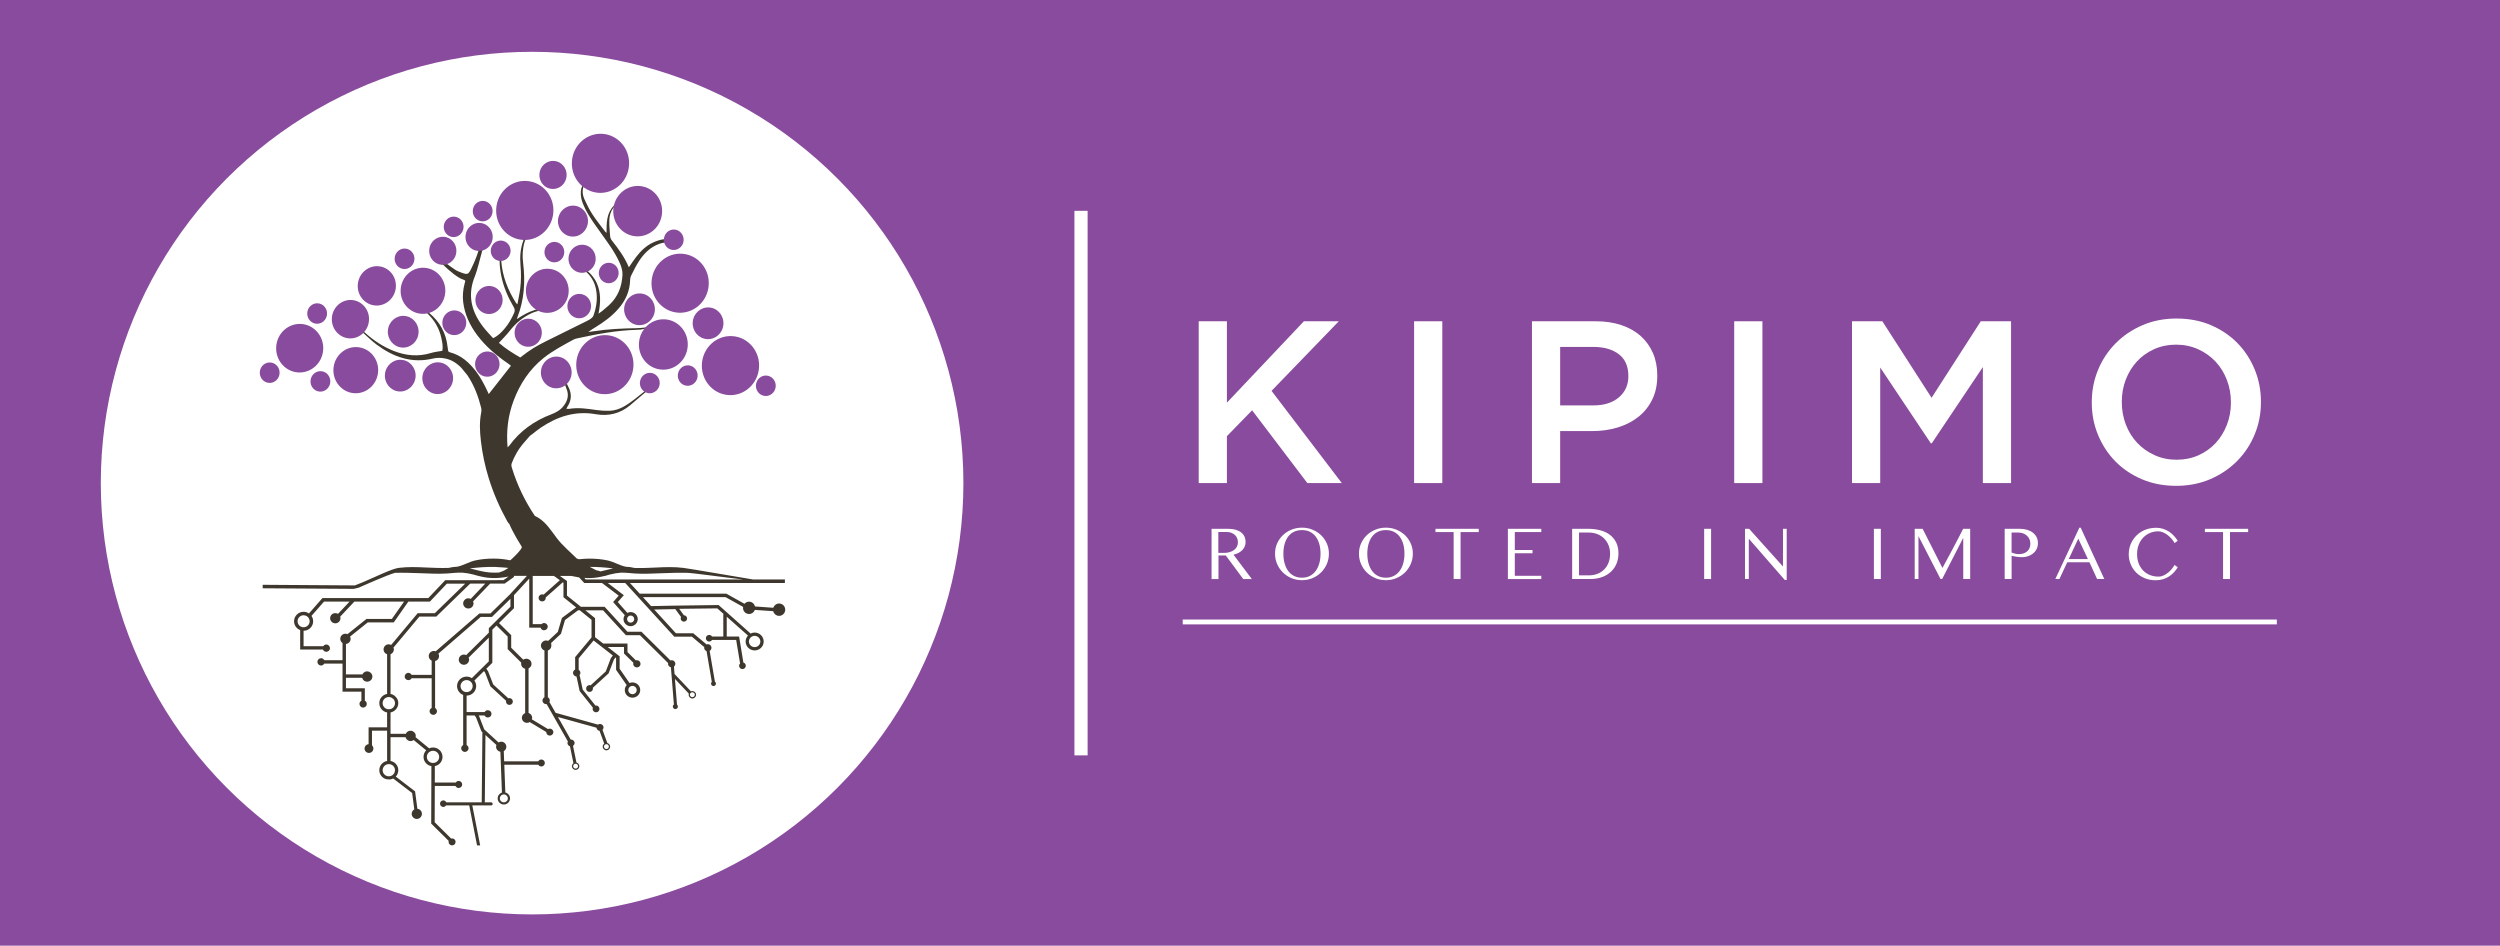 <?xml version="1.0" encoding="utf-8"?>
<!-- Generator: Adobe Illustrator 23.0.1, SVG Export Plug-In . SVG Version: 6.00 Build 0)  -->
<svg version="1.1" id="Layer_1" xmlns="http://www.w3.org/2000/svg" xmlns:xlink="http://www.w3.org/1999/xlink" x="0px" y="0px"
	 viewBox="0 0 772.08 292.06" style="enable-background:new 0 0 772.08 292.06;" xml:space="preserve">
<style type="text/css">
	.st0{fill:#894B9D;}
	.st1{fill:#3E372D;}
	.st2{fill:#FFFFFF;}
</style>
<g>
	<rect class="st0" width="772.08" height="292.06"/>
	<g>
		<g>
			<path class="st2" d="M370.2,99.22h8.71v25.13l23.77-25.13h10.78l-20.77,21.49l21.7,28.48h-10.64l-17.06-22.48l-7.78,7.99v14.49
				h-8.71V99.22z"/>
			<path class="st2" d="M436.72,99.22h8.71v49.97h-8.71V99.22z"/>
			<path class="st2" d="M473.13,99.22h19.7c2.9,0,5.53,0.39,7.89,1.18s4.35,1.92,6,3.39c1.64,1.48,2.9,3.24,3.78,5.28
				c0.88,2.05,1.32,4.33,1.32,6.85v0.14c0,2.81-0.53,5.27-1.58,7.39c-1.05,2.12-2.48,3.89-4.29,5.32c-1.81,1.43-3.93,2.51-6.37,3.25
				c-2.43,0.74-5.03,1.11-7.8,1.11h-9.95v16.06h-8.71V99.22z M492.07,125.2c3.34,0,5.98-0.83,7.92-2.51c1.93-1.67,2.9-3.82,2.9-6.45
				v-0.14c0-2.96-0.98-5.2-2.94-6.7c-1.96-1.5-4.58-2.26-7.88-2.26h-10.24v18.06H492.07z"/>
			<path class="st2" d="M535.58,99.22h8.71v49.97h-8.71V99.22z"/>
			<path class="st2" d="M571.98,99.22h9.35l15.2,23.63l15.2-23.63h9.35v49.97h-8.71v-35.83l-15.78,23.55h-0.29l-15.63-23.41v35.69
				h-8.71V99.22z"/>
			<path class="st2" d="M672.06,150.04c-3.85,0-7.38-0.68-10.56-2.03s-5.92-3.2-8.21-5.53c-2.28-2.33-4.07-5.06-5.35-8.17
				c-1.29-3.12-1.93-6.43-1.93-9.96v-0.14c0-3.52,0.64-6.84,1.93-9.96c1.29-3.12,3.09-5.85,5.42-8.21c2.33-2.36,5.09-4.22,8.28-5.6
				c3.19-1.38,6.71-2.07,10.56-2.07s7.38,0.68,10.56,2.03c3.19,1.36,5.92,3.2,8.21,5.53c2.28,2.33,4.07,5.06,5.35,8.17
				c1.28,3.12,1.93,6.44,1.93,9.96v0.14c0,3.52-0.64,6.84-1.93,9.96c-1.29,3.12-3.09,5.85-5.42,8.21c-2.33,2.36-5.09,4.22-8.28,5.6
				C679.43,149.35,675.91,150.04,672.06,150.04z M672.2,141.98c2.46,0,4.73-0.46,6.79-1.39c2.06-0.93,3.83-2.19,5.29-3.78
				c1.47-1.59,2.62-3.46,3.45-5.6c0.83-2.14,1.25-4.43,1.25-6.85v-0.14c0-2.43-0.42-4.72-1.25-6.89c-0.83-2.16-1.99-4.04-3.48-5.64
				c-1.49-1.59-3.28-2.87-5.37-3.82s-4.36-1.43-6.82-1.43c-2.46,0-4.73,0.46-6.79,1.39c-2.06,0.93-3.83,2.19-5.3,3.78
				c-1.47,1.59-2.62,3.46-3.45,5.6c-0.83,2.14-1.24,4.42-1.24,6.85v0.14c0,2.43,0.41,4.72,1.24,6.89c0.83,2.17,1.99,4.04,3.48,5.64
				c1.49,1.6,3.28,2.87,5.37,3.82C667.46,141.5,669.73,141.98,672.2,141.98z"/>
		</g>
	</g>
	<g>
		<g>
			<path class="st2" d="M374.15,163.31h5.15c0.89,0,1.67,0.1,2.35,0.3c0.67,0.2,1.24,0.48,1.68,0.84c0.45,0.36,0.79,0.79,1.01,1.28
				c0.23,0.5,0.34,1.04,0.34,1.62c0,0.49-0.09,0.95-0.26,1.38c-0.17,0.43-0.43,0.81-0.75,1.15c-0.33,0.34-0.72,0.63-1.18,0.87
				c-0.46,0.24-0.98,0.43-1.54,0.56l5.65,7.52h-2.65l-5.39-7.29h-2.25v7.29h-2.14V163.31z M376.29,170.75h1.74
				c0.62,0,1.19-0.08,1.71-0.23c0.53-0.16,0.98-0.38,1.36-0.66c0.38-0.28,0.68-0.63,0.89-1.03c0.21-0.41,0.32-0.86,0.32-1.37
				c0-0.47-0.09-0.9-0.26-1.29c-0.17-0.39-0.41-0.72-0.73-1c-0.31-0.28-0.68-0.49-1.11-0.65c-0.43-0.16-0.9-0.23-1.42-0.23h-2.53
				V170.75z"/>
			<path class="st2" d="M402.09,179.18c-1.17,0-2.26-0.21-3.27-0.64c-1.01-0.43-1.89-1.02-2.64-1.76c-0.75-0.74-1.34-1.61-1.77-2.61
				c-0.43-0.99-0.64-2.06-0.64-3.19c0-1.11,0.21-2.16,0.64-3.13c0.43-0.97,1.02-1.82,1.77-2.55c0.75-0.73,1.63-1.3,2.64-1.71
				c1.01-0.42,2.1-0.63,3.27-0.63c1.17,0,2.26,0.21,3.27,0.63c1.01,0.42,1.89,0.99,2.64,1.71c0.75,0.73,1.34,1.58,1.77,2.55
				c0.43,0.97,0.64,2.02,0.64,3.13c0,1.13-0.21,2.19-0.64,3.19c-0.43,0.99-1.02,1.86-1.77,2.61s-1.63,1.33-2.64,1.76
				C404.35,178.97,403.26,179.18,402.09,179.18z M402.09,178.41c0.93,0,1.75-0.19,2.46-0.56c0.71-0.37,1.31-0.89,1.8-1.55
				c0.48-0.66,0.85-1.45,1.1-2.35c0.25-0.9,0.37-1.89,0.37-2.97c0-1.07-0.12-2.05-0.37-2.94c-0.25-0.89-0.62-1.65-1.1-2.3
				c-0.48-0.64-1.08-1.14-1.8-1.5c-0.71-0.35-1.53-0.53-2.46-0.53c-0.94,0-1.76,0.18-2.48,0.53c-0.72,0.35-1.32,0.85-1.8,1.5
				c-0.48,0.64-0.84,1.41-1.09,2.3c-0.25,0.89-0.37,1.87-0.37,2.94c0,1.08,0.12,2.07,0.37,2.97c0.25,0.9,0.61,1.69,1.09,2.35
				c0.48,0.66,1.08,1.18,1.8,1.55C400.33,178.23,401.16,178.41,402.09,178.41z"/>
			<path class="st2" d="M428.01,179.18c-1.17,0-2.26-0.21-3.27-0.64c-1.01-0.43-1.89-1.02-2.64-1.76s-1.34-1.61-1.77-2.61
				c-0.43-0.99-0.64-2.06-0.64-3.19c0-1.11,0.21-2.16,0.64-3.13c0.43-0.97,1.02-1.82,1.77-2.55c0.75-0.73,1.63-1.3,2.64-1.71
				c1.01-0.42,2.1-0.63,3.27-0.63s2.26,0.21,3.27,0.63c1.01,0.42,1.89,0.99,2.64,1.71c0.75,0.73,1.34,1.58,1.77,2.55
				c0.43,0.97,0.64,2.02,0.64,3.13c0,1.13-0.21,2.19-0.64,3.19c-0.43,0.99-1.02,1.86-1.77,2.61c-0.75,0.74-1.63,1.33-2.64,1.76
				C430.27,178.97,429.18,179.18,428.01,179.18z M428.01,178.41c0.93,0,1.75-0.19,2.46-0.56c0.71-0.37,1.31-0.89,1.8-1.55
				c0.48-0.66,0.85-1.45,1.1-2.35c0.25-0.9,0.37-1.89,0.37-2.97c0-1.07-0.12-2.05-0.37-2.94c-0.25-0.89-0.62-1.65-1.1-2.3
				c-0.48-0.64-1.08-1.14-1.8-1.5c-0.71-0.35-1.53-0.53-2.46-0.53c-0.94,0-1.76,0.18-2.48,0.53c-0.72,0.35-1.32,0.85-1.8,1.5
				c-0.48,0.64-0.84,1.41-1.09,2.3c-0.25,0.89-0.37,1.87-0.37,2.94c0,1.08,0.12,2.07,0.37,2.97c0.25,0.9,0.61,1.69,1.09,2.35
				c0.48,0.66,1.08,1.18,1.8,1.55C426.25,178.23,427.07,178.41,428.01,178.41z"/>
			<path class="st2" d="M456.68,163.31v1.01h-5.61v14.5h-2.14v-14.5h-5.61v-1.01H456.68z"/>
			<path class="st2" d="M476,163.31v1.01h-8.18v5.54h5.47v1.01h-5.47v6.95H476v1.01h-10.32v-15.51H476z"/>
			<path class="st2" d="M485.52,163.31h4.94c1.34,0,2.58,0.15,3.73,0.45s2.14,0.76,2.97,1.39c0.83,0.63,1.49,1.42,1.96,2.37
				c0.47,0.95,0.71,2.09,0.71,3.4c0,1.09-0.19,2.12-0.57,3.08c-0.38,0.96-0.95,1.8-1.69,2.51c-0.74,0.71-1.66,1.28-2.75,1.69
				c-1.09,0.41-2.33,0.62-3.74,0.62h-5.55V163.31z M487.66,177.69h3.01c0.91,0,1.77-0.14,2.56-0.43s1.49-0.72,2.09-1.29
				c0.6-0.57,1.07-1.27,1.41-2.1c0.34-0.83,0.51-1.79,0.51-2.88c0-0.96-0.16-1.84-0.49-2.64c-0.32-0.8-0.78-1.49-1.36-2.06
				c-0.58-0.58-1.27-1.03-2.08-1.34c-0.8-0.32-1.68-0.48-2.64-0.48h-3.02V177.69z"/>
			<path class="st2" d="M526.3,163.31h2.14v15.51h-2.14V163.31z"/>
			<path class="st2" d="M538.89,163.31h1.29l10.46,11.65v-11.65h1.15v15.82h-0.58l-11.12-12.76v12.44h-1.18V163.31z"/>
			<path class="st2" d="M578.72,163.31h2.14v15.51h-2.14V163.31z"/>
			<path class="st2" d="M591.31,163.31h2.46l6.12,12.09c0.84-1.56,1.66-3.08,2.46-4.56c0.34-0.63,0.68-1.29,1.04-1.96
				c0.36-0.68,0.71-1.35,1.06-2.01s0.68-1.29,0.99-1.9c0.31-0.61,0.59-1.16,0.84-1.66h2.18v15.51h-2.15v-12.71l-6.52,12.71h-0.49
				l-6.82-13.25v13.25h-1.16V163.31z"/>
			<path class="st2" d="M619.11,163.31h4.68c0.78,0,1.51,0.1,2.19,0.29c0.68,0.2,1.28,0.48,1.78,0.86c0.5,0.38,0.9,0.84,1.19,1.39
				c0.29,0.55,0.43,1.18,0.43,1.89c0,0.7-0.14,1.32-0.43,1.87c-0.28,0.54-0.66,1-1.12,1.36c-0.46,0.37-0.99,0.64-1.57,0.83
				c-0.58,0.19-1.18,0.28-1.78,0.28c-0.26,0-0.54-0.01-0.83-0.03c-0.29-0.02-0.57-0.06-0.85-0.1c-0.28-0.04-0.55-0.09-0.82-0.14
				c-0.27-0.05-0.51-0.1-0.73-0.16v7.17h-2.14V163.31z M621.25,170.65c0.36,0.13,0.72,0.25,1.09,0.34s0.74,0.14,1.12,0.14
				c0.6,0,1.12-0.08,1.57-0.25c0.45-0.17,0.82-0.4,1.12-0.69c0.3-0.29,0.52-0.64,0.67-1.03c0.15-0.39,0.22-0.81,0.22-1.26
				c0-0.52-0.1-0.99-0.29-1.41c-0.2-0.42-0.46-0.78-0.8-1.08c-0.34-0.3-0.73-0.53-1.18-0.7c-0.45-0.16-0.94-0.25-1.45-0.25h-2.08
				V170.65z"/>
			<path class="st2" d="M642.58,162.96l7.3,15.86h-2.23l-2.36-5.17h-6.86l-2.42,5.17h-1.26l7.42-15.86H642.58z M638.9,172.65h5.91
				l-2.97-6.3L638.9,172.65z"/>
			<path class="st2" d="M660,171.13c0,1.08,0.17,2.06,0.51,2.92c0.34,0.86,0.81,1.59,1.4,2.19c0.6,0.6,1.3,1.05,2.11,1.37
				c0.81,0.32,1.68,0.47,2.63,0.47c0.49,0,0.98-0.11,1.47-0.33c0.49-0.22,0.95-0.51,1.39-0.85c0.44-0.35,0.83-0.74,1.19-1.16
				c0.35-0.43,0.64-0.85,0.85-1.26l1.02,0.7c-0.33,0.53-0.71,1.04-1.14,1.52c-0.43,0.48-0.92,0.91-1.48,1.28s-1.19,0.67-1.89,0.89
				c-0.7,0.22-1.47,0.33-2.32,0.33c-1.25,0-2.38-0.21-3.4-0.64c-1.02-0.43-1.9-1.01-2.63-1.74c-0.73-0.73-1.29-1.59-1.69-2.57
				s-0.6-2.01-0.6-3.1c0-0.73,0.09-1.43,0.27-2.12c0.18-0.69,0.45-1.34,0.8-1.94s0.77-1.16,1.26-1.66c0.5-0.5,1.05-0.94,1.68-1.3
				c0.62-0.36,1.31-0.64,2.05-0.84c0.74-0.2,1.54-0.3,2.38-0.3c0.79,0,1.52,0.11,2.19,0.33c0.67,0.22,1.29,0.52,1.85,0.89
				c0.56,0.37,1.06,0.8,1.5,1.29s0.82,0.99,1.15,1.51l-0.97,0.71c-0.3-0.53-0.65-1.02-1.05-1.46c-0.4-0.44-0.83-0.83-1.27-1.15
				c-0.45-0.32-0.91-0.57-1.37-0.75c-0.47-0.18-0.91-0.27-1.33-0.27c-0.9,0-1.74,0.16-2.54,0.49c-0.8,0.33-1.49,0.8-2.09,1.4
				c-0.6,0.61-1.07,1.35-1.41,2.22C660.17,169.05,660,170.04,660,171.13z"/>
			<path class="st2" d="M694.3,163.31v1.01h-5.61v14.5h-2.14v-14.5h-5.61v-1.01H694.3z"/>
		</g>
	</g>
	<g>
		<rect x="365.26" y="191.33" class="st2" width="337.9" height="1.5"/>
	</g>
	<g>
		<circle class="st2" cx="164.33" cy="149.2" r="133.2"/>
	</g>
	<g>
		<g>
			<polygon class="st1" points="128.23,244.43 128.2,244.47 128.19,244.4 			"/>
		</g>
		<g>
			<path class="st1" d="M111.67,101.86c-0.06,0.05-0.11,0.12-0.17,0.19c0.21,0.22,0.38,0.49,0.6,0.69c0.04,0.03,0.06,0.07,0.1,0.1
				c0.1-0.09,0.18-0.19,0.27-0.29C112.2,102.31,111.93,102.09,111.67,101.86z M130.29,94.99c-0.23-0.13-0.5-0.16-0.77-0.25
				c0.3,0.25,0.57,0.54,0.89,0.76c0.55,0.41,1.07,0.84,1.55,1.29c0.2-0.04,0.39-0.09,0.58-0.14
				C131.84,96.05,131.1,95.51,130.29,94.99z M137.03,80.65L135,79.86c0.47,0.52,1.11,1.2,1.86,1.92c0.43,0,0.84-0.08,1.23-0.23
				C137.7,81.25,137.33,80.94,137.03,80.65z M148.47,74.52c-0.17,1.03-0.41,2.01-0.72,2.98c0.4,0.02,0.81-0.02,1.18-0.11
				c0.08-0.31,0.17-0.58,0.24-0.79L148.47,74.52z M155,76.83l-0.46,0.43l-0.01,0.01c-0.2,1.1-0.26,2.21-0.24,3.31
				c0.04,0.01,0.08,0.02,0.12,0.02c0.14,0.01,0.27,0.01,0.39,0c-0.05-0.69-0.08-1.39-0.07-2.09C154.74,77.88,154.79,77.31,155,76.83
				z M162.04,73.27c-0.12,0.28-0.25,0.56-0.35,0.83c0.18,0.01,0.36,0.01,0.54,0.01c0.09-0.17,0.2-0.3,0.37-0.4L162.04,73.27z
				 M168.04,95.2c-0.83,0.08-1.66,0.21-2.48,0.43c0.22,0.15,0.46,0.27,0.7,0.38c0.58-0.16,1.18-0.29,1.77-0.44h0.08L168.04,95.2z
				 M174.77,117.54c-0.31-1.23-0.43-2.47,0.25-3.73l-0.37-0.17c-0.32,0.56-0.48,1.19-0.54,1.85c-0.1,1.22,0.05,2.39,0.44,3.52
				c0.19-0.15,0.37-0.3,0.54-0.47C174.95,118.21,174.84,117.88,174.77,117.54z M180.48,56.57c-0.3,0.27-0.52,0.58-0.68,0.91
				c0.11,0.1,0.23,0.19,0.35,0.29c0.1-0.32,0.23-0.64,0.4-0.96C180.58,56.78,180.51,56.69,180.48,56.57z M176.91,81.34
				c0.69,0.38,1.32,0.7,1.95,1.06c0.83,0.48,1.58,1.02,2.24,1.62c0.17-0.05,0.33-0.13,0.49-0.2
				C180.09,82.43,178.31,81.44,176.91,81.34z M189.6,63.48l-0.01,0.01c-0.05,0.21-0.09,0.42-0.11,0.64
				c0.18-0.24,0.39-0.47,0.62-0.68c0.05-0.04,0.03-0.18,0.09-0.54C189.97,63.1,189.77,63.29,189.6,63.48z M199.32,101.14h-0.01
				c-0.13,0.14-0.25,0.29-0.36,0.45c0.51-0.13,1.01-0.31,1.52-0.57C200.08,101.06,199.7,101.1,199.32,101.14z M199.5,120.51
				c-0.18,0.14-0.36,0.27-0.53,0.42c0.12,0.08,0.24,0.15,0.36,0.21c0.36-0.31,0.71-0.61,1.06-0.91c0.06-0.05,0.05-0.16,0.14-0.45
				C200.07,120.11,199.78,120.3,199.5,120.51z M206.26,73.8c-0.42,0-0.83,0.03-1.23,0.08c-0.02,0.37,0.02,0.71,0.1,1.04
				c1.07-0.21,2.16-0.23,3.23-0.29L206.26,73.8z"/>
			<g>
				<path class="st0" d="M99.81,108.03c-0.27,4.13-3.75,7.26-7.76,6.99c-4-0.27-7.03-3.84-6.75-7.97c0.28-4.14,3.75-7.26,7.76-7
					C97.07,100.33,100.09,103.89,99.81,108.03z"/>
				<path class="st0" d="M170.89,65.59c-0.34,4.75-4.13,8.42-8.66,8.52c-0.18,0-0.36,0-0.54-0.01c-0.08,0-0.16-0.01-0.24-0.01
					c-4.87-0.32-8.55-4.67-8.2-9.69c0.33-5.03,4.56-8.84,9.43-8.51C167.55,56.22,171.23,60.56,170.89,65.59z"/>
				<path class="st0" d="M194.27,51.04c-0.34,5.02-4.56,8.83-9.44,8.51c-1.75-0.13-3.36-0.77-4.68-1.78
					c-0.12-0.1-0.24-0.19-0.35-0.29c-2.12-1.8-3.38-4.59-3.18-7.64c0.34-5.03,4.57-8.83,9.45-8.51
					C190.94,41.67,194.61,46,194.27,51.04z"/>
				
					<ellipse transform="matrix(0.068 -0.998 0.998 0.068 108.46 291.017)" class="st0" cx="209.92" cy="87.49" rx="9.12" ry="8.84"/>
				
					<ellipse transform="matrix(0.068 -0.998 0.998 0.068 97.57 330.231)" class="st0" cx="225.45" cy="112.92" rx="9.12" ry="8.84"/>
				
					<ellipse transform="matrix(0.068 -0.998 0.998 0.068 61.71 291.257)" class="st0" cx="186.67" cy="112.62" rx="9.12" ry="8.84"/>
				<path class="st0" d="M175.62,90.26c-0.26,3.75-3.41,6.6-7.06,6.35c-0.82-0.06-1.6-0.26-2.3-0.6c-0.24-0.11-0.48-0.23-0.7-0.38
					c-2.03-1.28-3.31-3.65-3.13-6.27c0.25-3.76,3.41-6.6,7.05-6.35C173.12,83.25,175.86,86.5,175.62,90.26z"/>
				<path class="st0" d="M212.39,106.89c-0.29,4.3-3.9,7.55-8.05,7.26c-4.17-0.27-7.3-3.98-7.01-8.27c0.11-1.62,0.69-3.09,1.61-4.29
					h0.01c0.11-0.16,0.23-0.31,0.36-0.45h0.01c1.49-1.69,3.69-2.68,6.07-2.52C209.54,98.9,212.68,102.61,212.39,106.89z"/>
				<path class="st0" d="M204.47,65.72c-0.28,4.29-3.89,7.54-8.05,7.26c-4.16-0.28-7.3-3.99-7.01-8.28
					c0.01-0.19,0.04-0.38,0.07-0.57c0.02-0.22,0.06-0.43,0.11-0.64l0.01-0.01c0.81-3.68,4.11-6.29,7.87-6.04
					C201.63,57.72,204.76,61.43,204.47,65.72z"/>
				<path class="st0" d="M137.52,90.27c-0.21,3.07-2.27,5.56-4.98,6.38c-0.19,0.05-0.38,0.1-0.58,0.14
					c-0.58,0.12-1.19,0.16-1.81,0.12c-3.8-0.25-6.68-3.65-6.41-7.57c0.27-3.93,3.56-6.9,7.37-6.64
					C134.92,82.96,137.78,86.35,137.52,90.27z"/>
				
					<ellipse transform="matrix(0.068 -0.998 0.998 0.068 -11.648 216.118)" class="st0" cx="109.79" cy="114.29" rx="7.13" ry="6.91"/>
				
					<ellipse transform="matrix(0.143 -0.99 0.99 0.143 12.356 190.798)" class="st0" cx="116.3" cy="88.27" rx="6.08" ry="5.89"/>
				
					<ellipse transform="matrix(0.068 -0.998 0.998 0.068 9.459 243.665)" class="st0" cx="135.08" cy="116.77" rx="4.9" ry="4.75"/>
				
					<ellipse transform="matrix(0.068 -0.998 0.998 0.068 13.836 219.667)" class="st0" cx="124.43" cy="102.43" rx="4.9" ry="4.75"/>
				
					<ellipse transform="matrix(0.068 -0.998 0.998 0.068 -0.546 231.395)" class="st0" cx="123.52" cy="115.99" rx="4.9" ry="4.75"/>
				<path class="st0" d="M113.96,98.97c-0.1,1.38-0.64,2.62-1.49,3.58c-0.09,0.1-0.17,0.2-0.27,0.29c-1.13,1.12-2.69,1.77-4.37,1.66
					c-3.17-0.22-5.56-3.04-5.34-6.32c0.22-3.26,2.97-5.74,6.14-5.53C111.79,92.87,114.19,95.69,113.96,98.97z"/>
				<path class="st0" d="M176.53,115.35c-0.08,1.26-0.62,2.38-1.44,3.19c-0.17,0.17-0.35,0.32-0.54,0.47
					c-0.86,0.64-1.94,0.98-3.09,0.9c-2.62-0.17-4.58-2.51-4.4-5.2c0.18-2.71,2.45-4.75,5.06-4.58
					C174.74,110.31,176.71,112.64,176.53,115.35z"/>
				
					<ellipse transform="matrix(0.068 -0.998 0.998 0.068 104.161 311.143)" class="st0" cx="218.53" cy="99.85" rx="4.9" ry="4.75"/>
				
					<ellipse transform="matrix(0.068 -0.998 0.998 0.068 88.738 286.002)" class="st0" cx="197.37" cy="95.53" rx="4.9" ry="4.75"/>
				
					<ellipse transform="matrix(0.068 -0.998 0.998 0.068 49.498 258.463)" class="st0" cx="163.02" cy="102.75" rx="4.34" ry="4.21"/>
				
					<ellipse transform="matrix(0.068 -0.998 0.998 0.068 72.398 266.511)" class="st0" cx="178.77" cy="94.52" rx="3.77" ry="3.66"/>
				
					<ellipse transform="matrix(0.068 -0.998 0.998 0.068 48.307 236.966)" class="st0" cx="150.92" cy="92.64" rx="4.34" ry="4.21"/>
				<path class="st0" d="M140.94,77.73c-0.11,1.82-1.29,3.29-2.85,3.82c-0.39,0.15-0.8,0.23-1.23,0.23c-0.14,0.01-0.27,0.01-0.41,0
					c-2.31-0.15-4.06-2.22-3.9-4.61c0.16-2.4,2.18-4.2,4.5-4.05C139.36,73.28,141.11,75.35,140.94,77.73z"/>
				<path class="st0" d="M152.16,73.45c-0.14,1.95-1.48,3.51-3.23,3.94c-0.37,0.09-0.78,0.13-1.18,0.11c-0.02,0.01-0.05,0-0.08,0
					c-2.32-0.15-4.07-2.22-3.91-4.61c0.16-2.4,2.18-4.2,4.49-4.05C150.57,68.99,152.32,71.07,152.16,73.45z"/>
				
					<ellipse transform="matrix(0.068 -0.998 0.998 0.068 96.761 240.136)" class="st0" cx="176.85" cy="68.3" rx="4.78" ry="4.64"/>
				
					<ellipse transform="matrix(0.068 -0.998 0.998 0.068 105.238 220.699)" class="st0" cx="170.69" cy="54.05" rx="4.34" ry="4.21"/>
				<path class="st0" d="M183.96,80.2c-0.1,1.6-1.06,2.95-2.37,3.62c-0.16,0.07-0.32,0.15-0.49,0.2c-0.51,0.18-1.06,0.27-1.62,0.23
					c-2.33-0.16-4.07-2.23-3.91-4.63c0.16-2.38,2.17-4.2,4.49-4.04C182.38,75.74,184.13,77.8,183.96,80.2z"/>
				
					<ellipse transform="matrix(0.068 -0.998 0.998 0.068 31.299 232.821)" class="st0" cx="140.2" cy="99.67" rx="3.82" ry="3.7"/>
				
					<ellipse transform="matrix(0.068 -0.998 0.998 0.068 28.056 254.889)" class="st0" cx="150.39" cy="112.44" rx="3.9" ry="3.78"/>
				
					<ellipse transform="matrix(0.068 -0.998 0.998 0.068 -25.283 208.452)" class="st0" cx="98.87" cy="117.75" rx="3.16" ry="3.06"/>
				
					<ellipse transform="matrix(0.068 -0.998 0.998 0.068 -5.316 187.918)" class="st0" cx="97.87" cy="96.8" rx="3.16" ry="3.06"/>
				
					<ellipse transform="matrix(0.068 -0.998 0.998 0.068 36.698 199.085)" class="st0" cx="124.85" cy="79.91" rx="3.16" ry="3.06"/>
				<path class="st0" d="M157.68,77.66c-0.12,1.6-1.37,2.84-2.88,2.94c-0.12,0.01-0.25,0.01-0.39,0c-0.04,0-0.08-0.01-0.12-0.02
					c-1.64-0.16-2.84-1.64-2.72-3.33c0.12-1.74,1.58-3.06,3.27-2.95C156.52,74.42,157.79,75.92,157.68,77.66z"/>
				
					<ellipse transform="matrix(0.068 -0.998 0.998 0.068 73.858 209.438)" class="st0" cx="148.97" cy="65.21" rx="3.16" ry="3.06"/>
				
					<ellipse transform="matrix(0.068 -0.998 0.998 0.068 60.662 205.023)" class="st0" cx="140.01" cy="70.06" rx="3.16" ry="3.06"/>
				
					<ellipse transform="matrix(0.068 -0.998 0.998 0.068 81.858 243.326)" class="st0" cx="171.1" cy="77.87" rx="3.16" ry="3.06"/>
				
					<ellipse transform="matrix(0.068 -0.998 0.998 0.068 91.058 266.083)" class="st0" cx="187.88" cy="84.33" rx="3.16" ry="3.06"/>
				<path class="st0" d="M203.74,118.5c-0.13,1.74-1.59,3.06-3.27,2.95c-0.41-0.03-0.79-0.13-1.14-0.31
					c-0.12-0.06-0.24-0.13-0.36-0.21c-0.88-0.61-1.42-1.68-1.34-2.84c0.12-1.74,1.58-3.06,3.26-2.94
					C202.58,115.26,203.85,116.76,203.74,118.5z"/>
				<path class="st0" d="M211.13,74.26c-0.11,1.73-1.58,3.05-3.27,2.94c-1.32-0.09-2.39-1.03-2.73-2.28
					c-0.08-0.33-0.12-0.67-0.1-1.04v-0.03c0.11-1.75,1.57-3.07,3.26-2.96C209.97,71.01,211.24,72.52,211.13,74.26z"/>
				
					<ellipse transform="matrix(0.068 -0.998 0.998 0.068 82.196 319.924)" class="st0" cx="212.25" cy="115.99" rx="3.16" ry="3.06"/>
				
					<ellipse transform="matrix(0.068 -0.998 0.998 0.068 101.528 346.922)" class="st0" cx="236.36" cy="119.15" rx="3.16" ry="3.06"/>
				
					<ellipse transform="matrix(0.068 -0.998 0.998 0.068 -37.201 190.319)" class="st0" cx="83.21" cy="115.06" rx="3.16" ry="3.06"/>
			</g>
		</g>
	</g>
	<path class="st1" d="M240.62,186.38c-0.84,0-1.55,0.56-1.8,1.32l-5.65-0.41c-0.09-0.32-0.24-0.65-0.51-0.91
		c-0.73-0.75-1.92-0.75-2.65,0c-0.03,0.02-0.05,0.06-0.07,0.1l-3.72-2.07l-1.91-1.07h-26.74l-3.02-3.3h47.85v-1.08h-9.82
		c-5.74-0.91-18.76-3.22-21.47-3.57c-2.85-0.37-5.65-0.26-8.5-0.12c-2.24,0.11-4.46,0.2-6.68,0.13c-0.9-0.24-1.77-0.35-2.62-0.37
		c-2.02-0.4-3.65-1.51-5.7-1.96c-1.76-0.38-3.67-0.55-5.5-0.55c-0.88,0-1.72,0.05-2.59,0.13c-0.12,0.02-0.24,0.04-0.37,0.05
		c-0.39,0.03-0.68-0.05-0.95-0.19h-0.04l-0.1-0.09c-2.07-2.06-4.3-3.88-6.08-6.21c-1.72-2.25-3.24-4.77-5.71-6.3
		c-0.35-0.21-0.72-0.4-1.09-0.59c-3.04-4.53-5.41-9.42-7.03-14.66c-0.17-0.51-0.33-1.01-0.11-1.6c0.82-2.12,1.9-4.1,3.36-5.86
		l2.29-2.64c0.23-0.16,0.45-0.3,0.67-0.47c0.85-0.65,1.68-1.35,2.56-1.96c5.17-3.48,10.7-5.34,17.09-4.21
		c3.84,0.68,7.48-0.16,10.56-2.73c1.6-1.35,3.18-2.7,4.76-4.05c-0.12-0.06-0.24-0.13-0.36-0.21c-1,0.81-2.01,1.62-3.03,2.4
		c-2.3,1.73-4.65,3.44-7.7,3.53c-1.34,0.04-2.71-0.04-4.05-0.23c-2.8-0.4-5.61-0.85-8.46-0.35c-0.24,0.04-0.5-0.03-0.83-0.06
		c0.13-0.25,0.2-0.39,0.29-0.52c1.37-2.08,1.47-4.19,0.25-6.39c-0.13-0.25-0.25-0.5-0.35-0.77c-0.17,0.17-0.35,0.32-0.54,0.47
		c0.09,0.29,0.21,0.58,0.34,0.87c0.9,2.02,0.49,3.84-0.87,5.54c-0.99,1.27-2.33,1.99-3.81,2.56c-5.23,1.99-9.62,5.12-12.92,9.65
		c-0.13,0.16-0.3,0.3-0.53,0.52c-0.44-5.03,0.13-9.77,1.85-14.39c1.94-5.16,4.88-9.67,9.25-13.18c2.85-2.28,6.08-3.96,9.26-5.7
		c0.26-0.14,0.59-0.26,0.89-0.33c6.14-1.34,12.29-2.51,18.59-2.69c0.78-0.02,1.56-0.08,2.34-0.27h0.01
		c0.11-0.16,0.23-0.31,0.36-0.45c-0.97,0.11-1.91,0.21-2.85,0.22c-4.4,0.06-8.78,0.28-13.14,0.95c-0.54,0.1-1.09,0.16-1.64,0.23
		c0.74-0.58,1.48-1.04,2.23-1.49c2.6-1.59,5.04-3.36,7.05-5.67c2.24-2.56,3.56-5.5,3.65-8.94c0.01-0.45,0.11-0.96,0.32-1.36
		c0.75-1.48,1.48-3,2.38-4.39c1.56-2.41,3.52-4.39,6.33-5.39c0.49-0.17,0.99-0.3,1.49-0.38c-0.08-0.33-0.12-0.67-0.1-1.04
		c-1.17,0.16-2.3,0.52-3.39,1.04c-2.15,1-3.78,2.62-5.2,4.46c-0.77,0.99-1.44,2.06-2.23,3.17c-1.29-3.1-3.22-5.7-5.23-8.26
		c-0.28-0.35-0.51-0.84-0.55-1.29c-0.13-1.69-0.31-3.39-0.25-5.08c0.05-1.37,0.43-2.69,1.3-3.79c0.02-0.22,0.06-0.43,0.11-0.64
		c-2.31,2.42-2.27,5.36-2.27,8.42c-0.24-0.21-0.38-0.29-0.45-0.4c-1.31-1.75-2.71-3.45-3.89-5.28c-0.99-1.52-1.8-3.16-2.54-4.81
		c-0.53-1.19-0.66-2.43-0.29-3.65c-0.12-0.1-0.24-0.19-0.35-0.29c-0.24,0.47-0.36,0.99-0.41,1.53c-0.13,1.42,0.16,2.74,0.7,4.06
		c0.91,2.29,2.29,4.34,3.69,6.36c1.72,2.48,3.54,4.89,5.2,7.4c0.95,1.45,1.81,3,2.5,4.58c0.46,1.07,0.82,2.3,0.76,3.45
		c-0.17,3.58-1.37,6.8-4.09,9.32c-0.71,0.65-1.45,1.25-2.18,1.87c-0.31,0.25-0.66,0.48-1.13,0.83c0.67-3.42,0.81-6.59-0.62-9.63
		c-0.56-1.22-1.53-2.43-2.63-3.43c-0.16,0.07-0.32,0.15-0.49,0.2c1.54,1.42,2.57,3.21,2.98,5.4c0.52,2.75,0.14,5.45-0.81,8.06
		c-0.12,0.34-0.43,0.66-0.73,0.89c-0.41,0.31-0.88,0.56-1.34,0.79c-3.49,1.74-6.99,3.47-10.5,5.2c-2.65,1.3-5.3,2.59-7.72,4.31
		c-0.77,0.55-1.52,1.14-2.32,1.73c-2.35-1.35-4.62-2.79-6.58-4.51c1.18-1.31,2.36-2.44,3.35-3.72c1.84-2.38,4.11-4.23,6.83-5.49
		c0.64-0.29,1.31-0.49,2-0.67c-0.24-0.11-0.48-0.23-0.7-0.38c-0.16,0.04-0.33,0.09-0.49,0.14c-1.93,0.58-3.64,1.57-5.46,2.79
		c0.09-0.33,0.13-0.46,0.2-0.61c2.11-5.44,2.46-11.06,1.73-16.8c-0.27-2.17-0.16-4.34,0.47-6.47c0.07-0.21,0.14-0.4,0.22-0.57
		c-0.18,0-0.36,0-0.54-0.01c-0.98,2.54-1.18,5.2-0.94,7.89c0.22,2.38,0.19,4.74-0.09,7.1c-0.2,1.6-0.57,3.18-0.87,4.89
		c-0.25-0.22-0.35-0.29-0.41-0.38c-2.55-4.02-4.23-8.3-4.58-13c-0.12,0.01-0.25,0.01-0.39,0c-0.04,0-0.08-0.01-0.12-0.02
		c0.01,1.54,0.21,3.08,0.51,4.61c0.7,3.45,2.08,6.64,3.85,9.66c0.37,0.62,0.4,1.14,0.13,1.78c-0.78,1.76-1.7,3.41-2.95,4.87
		c-0.97,1.14-2.01,2.23-3.55,2.95c-1.04-1.18-2.14-2.28-3.07-3.5c-3.72-4.81-4.93-10.01-2.49-15.79c0.62-1.47,1.61-5.6,2.21-7.77
		c-0.37,0.09-0.78,0.13-1.18,0.11c-0.57,1.9-1.37,3.72-2.24,5.52c-0.85,1.73-1.12,1.87-2.94,1.21c-0.78-0.28-1.57-0.62-2.25-1.09
		c-0.66-0.46-1.49-1.01-2.23-1.59c-0.39,0.15-0.8,0.23-1.23,0.23c1.93,1.88,4.53,4.09,6.31,4.62c0.18,0.05,0.34,0.16,0.47,0.24
		c0.02,0.15,0.03,0.22,0.02,0.3c-0.06,0.23-0.14,0.46-0.19,0.69c-0.49,1.89-0.66,3.8-0.42,5.76c0.49,3.79,2.07,7.11,4.34,10.15
		c2.62,3.46,5.87,6.25,9.45,8.69c0.34,0.24,0.68,0.5,0.96,0.72c-2.32,2.95-4.58,5.83-6.87,8.75c-0.18-0.38-0.36-0.78-0.54-1.18
		c-0.95-2.01-2-3.96-3.34-5.75c-2.09-2.74-4.54-5.01-8-5.94c-0.44-0.1-0.71-0.29-0.7-0.79c0-0.28-0.08-0.55-0.12-0.83
		c-0.47-4.43-2.48-7.89-5.69-10.56c-0.19,0.05-0.38,0.1-0.58,0.14c2.2,2.07,3.7,4.59,4.35,7.65c0.28,1.29,0.55,2.62,0.28,3.91
		c-1.22,0.22-2.4,0.33-3.49,0.67c-3.92,1.2-7.75,0.85-11.5-0.63c-3.27-1.29-6.15-3.19-8.75-5.52c-0.12-0.11-0.25-0.22-0.38-0.32
		c-0.09,0.1-0.17,0.2-0.27,0.29c1.33,1.19,2.6,2.45,4.02,3.52c5.19,3.89,10.88,5.95,17.49,4.38c1.17-0.28,2.37-0.28,3.58-0.06
		c2.05,0.36,3.67,1.39,5.17,2.91l1.46,1.78c0.21,0.25,0.36,0.43,0.48,0.61c2.03,3.05,3.3,6.42,4.18,9.91
		c0.11,0.46,0.14,0.97,0.04,1.43c-0.61,2.98-0.45,5.98-0.1,8.97c0.44,3.77,1.22,7.49,2.33,11.13c1.44,4.75,3.42,9.29,5.83,13.63
		c0.17,0.32,0.34,0.55,0.58,0.71c1.15,2.77,3.52,6.54,3.91,7.17c0,0.77-2.83,3.48-3.47,4.02c-0.01,0-0.01,0-0.01,0
		c-0.09,0.02-0.16,0.05-0.24,0.08c-1.68-0.36-3.39-0.51-5.1-0.51c-1.83,0-3.75,0.17-5.51,0.55c-2.04,0.45-3.67,1.56-5.69,1.96
		c-0.84,0.02-1.69,0.13-2.58,0.36c-2.33,0.08-4.64-0.01-6.96-0.12c-2.85-0.14-5.66-0.25-8.5,0.12c-2.18,0.29-7.19,2.8-11.16,4.47
		l-0.02,0.01c-0.84,0.36-1.63,0.68-2.34,0.93l-28.47-0.19v1.08l28.1,0.18l1.49-0.35c0,0,9.07-4.05,11.29-4.61
		c2.59-0.06,5.17,0.03,7.75,0.12c2.77,0.1,5.55,0.26,8.32,0.09c1.71-0.12,3.21-0.33,4.78-0.25c1.07,0.1,2.16,0.26,3.29,0.56
		c1.95,0.57,3.88,1.05,5.93,1.09c1.66,0.05,3.33-0.13,4.97-0.45l-1.56,1.11H137.5l-1.7,1.81l-1.01,1.06l-0.5,0.53l-2.02,2.13h-32.7
		l-4.15,4.74h-0.01c-0.47-0.32-1.05-0.51-1.66-0.51c-1.62,0-2.94,1.31-2.94,2.93c0,1.24,0.79,2.3,1.89,2.72v6l1.43,0.01h5.6
		c0.16,0.4,0.54,0.68,0.99,0.69c0.64,0.03,1.16-0.45,1.19-1.07c0-0.3-0.11-0.52-0.21-0.65l-0.25-0.29c-0.18-0.14-0.4-0.23-0.63-0.24
		c-0.41-0.02-0.77,0.2-0.99,0.53h-6.08v-4.77c0.81,0,1.56-0.33,2.1-0.86c0.54-0.54,0.86-1.27,0.86-2.07c0-0.6-0.18-1.18-0.52-1.66
		l3.88-4.42h7.89l-3.57,3.78c-0.3-0.16-0.63-0.25-1-0.21c-0.88,0.07-1.51,0.85-1.43,1.71c0.09,0.87,0.86,1.5,1.75,1.43
		c0.88-0.09,1.52-0.88,1.42-1.74c-0.01-0.12-0.02-0.23-0.06-0.33l4.37-4.64h15.35l-3.77,5.36h-7.84l-5.87,4.7
		c-0.18-0.09-0.4-0.14-0.63-0.14c-0.89,0-1.6,0.72-1.6,1.59c0,0.55,0.29,1.01,0.7,1.3v5.3h-5.62c-0.02-0.03-0.05-0.09-0.07-0.11
		l-0.25-0.27c-0.18-0.16-0.41-0.24-0.65-0.25c-0.62-0.01-1.14,0.46-1.17,1.09c-0.02,0.62,0.46,1.16,1.09,1.17
		c0.45,0.02,0.83-0.22,1.03-0.59h5.64v8.66h5.83v2.81c-0.34,0.18-0.58,0.51-0.6,0.92c-0.02,0.63,0.46,1.16,1.08,1.19
		c0.63,0.02,1.17-0.48,1.18-1.09c0.02-0.31-0.08-0.53-0.19-0.67l-0.24-0.27c-0.06-0.04-0.12-0.06-0.17-0.08v-3.85h-5.83v-3.23h5
		c0.22,0.78,0.98,1.32,1.81,1.17c0.88-0.13,1.48-0.96,1.33-1.84c-0.07-0.4-0.29-0.69-0.46-0.84l-0.43-0.32
		c-0.31-0.15-0.63-0.2-0.96-0.15c-0.55,0.09-0.99,0.47-1.21,0.93h-5.08v-9.41c0.81-0.08,1.44-0.75,1.44-1.57
		c0-0.26-0.07-0.48-0.18-0.7l5.46-4.38h8.04l4.51-6.43h6.65l3.51-3.71l0.01-0.01l1.01-1.07l0.7-0.75h5.67l-9.38,9.12H129l-8.2,9.81
		c-0.23-0.11-0.48-0.2-0.76-0.2c-0.87,0-1.59,0.72-1.59,1.6c0,0.68,0.46,1.28,1.1,1.48v12.24c-1.38,0.25-2.41,1.44-2.41,2.84
		c0,1.44,1.03,2.65,2.41,2.89v4.59h-5.72v5.2c-0.63,0.05-1.14,0.53-1.23,1.15c-0.01,0.06-0.02,0.13-0.02,0.19v0.01
		c0,0.76,0.62,1.36,1.37,1.36s1.36-0.6,1.36-1.36c0-0.39-0.17-0.74-0.43-0.99v-4.52h4.67v9.35c-1.37,0.24-2.41,1.43-2.41,2.85
		c0,1.33,0.9,2.43,2.14,2.78l1.05,0.09c0.39-0.02,0.76-0.13,1.1-0.3l5.85,4.48l0.67,5.06c-0.24,0.12-0.44,0.32-0.57,0.55
		c-0.16,0.24-0.24,0.52-0.24,0.82c0,0.87,0.71,1.58,1.58,1.58c0.86,0,1.56-0.69,1.58-1.55v-0.03c0-0.81-0.61-1.48-1.4-1.56
		l-0.7-5.31l-0.01-0.07l-0.06-0.04l-5.9-4.52c0.49-0.52,0.78-1.21,0.78-1.98c0-1.42-1.04-2.61-2.4-2.85v-7.34h4.64
		c0.21,0.77,0.96,1.31,1.81,1.18c0.25-0.06,0.49-0.15,0.68-0.31l3.88,3.18c-0.51,0.53-0.82,1.25-0.82,2.04
		c0,1.43,1.05,2.61,2.43,2.85l-0.06,17.75l5.41,5.35c-0.02,0.1-0.05,0.18-0.05,0.28c0,0.61,0.48,1.09,1.09,1.09
		c0.1,0,0.21-0.02,0.3-0.05c0.19-0.05,0.36-0.15,0.49-0.29c0.18-0.2,0.29-0.45,0.29-0.75c0-0.58-0.48-1.06-1.08-1.06
		c-0.11,0-0.2,0.02-0.29,0.05l-5.09-5.05l0.04-11.21h6.37c0.19,0.36,0.55,0.64,1,0.64c0.59,0,1.09-0.5,1.09-1.09
		c0-0.58-0.5-1.09-1.09-1.09c-0.38,0-0.7,0.21-0.89,0.5h-6.48l0.01-5.08c1.35-0.25,2.37-1.42,2.37-2.84c0-1.62-1.3-2.91-2.93-2.91
		c-0.43,0-0.83,0.09-1.2,0.26l-4.19-3.44c0.06-0.19,0.07-0.44,0.04-0.67c-0.06-0.41-0.29-0.69-0.47-0.86l-0.41-0.3
		c-0.31-0.15-0.64-0.21-0.97-0.14c-0.55,0.08-0.99,0.44-1.2,0.92h-4.72v-6.59c1.35-0.26,2.4-1.45,2.4-2.89
		c0-0.67-0.23-1.28-0.64-1.75l-0.5-0.51c0,0,0,0-0.01-0.02c-0.37-0.29-0.79-0.47-1.25-0.56v-12.25c0.6-0.24,1.03-0.8,1.03-1.47
		c0-0.21-0.04-0.41-0.12-0.58l8-9.57h5.21l10.47-10.18h4.66l-4.48,4.71c-0.26-0.14-0.58-0.21-0.9-0.18c-0.87,0.1-1.5,0.87-1.44,1.72
		c0.11,0.89,0.89,1.52,1.76,1.42c0.89-0.07,1.52-0.85,1.44-1.73c-0.02-0.16-0.07-0.29-0.14-0.45l5.26-5.49h4.47l2.89-2.05v-0.34h4
		l-4.65,5.06l-0.63,0.69l-5.97,5.85h-3.41l-13.49,11.69c-0.12-0.04-0.24-0.07-0.36-0.09c-0.89-0.12-1.68,0.5-1.8,1.37
		c-0.07,0.69,0.3,1.32,0.9,1.61v4.39h-6.2c-0.01-0.04-0.04-0.1-0.05-0.12l-0.25-0.26c-0.18-0.15-0.41-0.23-0.65-0.24
		c-0.62-0.03-1.15,0.46-1.18,1.07c-0.03,0.63,0.45,1.15,1.09,1.17c0.45,0.03,0.84-0.21,1.03-0.57h6.21v9.16
		c-0.35,0.18-0.63,0.53-0.64,0.96c-0.03,0.62,0.47,1.15,1.09,1.17c0.64,0.03,1.17-0.46,1.19-1.09c0.01-0.3-0.1-0.52-0.21-0.66
		l-0.22-0.28c-0.04-0.02-0.11-0.04-0.15-0.06v-14.52c0.62-0.15,1.13-0.66,1.21-1.33c0.05-0.34-0.02-0.69-0.19-0.96l13.07-11.34h3.46
		l5.72-5.59v2.44l-6.68,6.63v1.4l-7,6.92c-0.13-0.09-0.29-0.15-0.48-0.17c-0.87-0.1-1.67,0.51-1.79,1.37
		c-0.11,0.86,0.51,1.65,1.38,1.77c0.87,0.11,1.67-0.5,1.79-1.37c0.05-0.29-0.01-0.58-0.13-0.83l6.23-6.17v7.33l-5.25,5.18
		c-0.46-0.3-1-0.48-1.61-0.48c-1.64,0-2.95,1.31-2.95,2.93c0,1.23,0.79,2.31,1.89,2.74v15.47c-0.34,0.19-0.59,0.54-0.61,0.94
		c-0.03,0.62,0.47,1.15,1.08,1.19c0.63,0.01,1.17-0.48,1.2-1.11c0.01-0.28-0.1-0.51-0.2-0.66l-0.25-0.25
		c-0.05-0.06-0.11-0.08-0.16-0.11v-9.14h2.48l0.46,0.64l1.62,4.24l0.32,0.29l-0.21,21.65h-10.96c-0.16-0.34-0.51-0.59-0.91-0.59
		c-0.56,0-1.01,0.46-1.01,1.01c0,0.56,0.45,1.02,1.01,1.02c0.36,0,0.65-0.2,0.83-0.48h7.18l2.42,12.35h0.96l-2.43-12.35h5.81
		c0.27,0,0.48-0.21,0.48-0.48s-0.21-0.48-0.48-0.48h-1.95l0.2-20.79l3.39,3.09c-0.06,0.19-0.11,0.36-0.11,0.56
		c0,0.77,0.58,1.39,1.33,1.55l0.48,12.59c-0.75,0.24-1.32,0.95-1.32,1.79c0,1.05,0.86,1.89,1.92,1.89c1.04,0,1.9-0.84,1.9-1.89
		c0-0.89-0.62-1.61-1.45-1.82l-0.32-8.58h10.49c0.2,0.31,0.53,0.55,0.94,0.55c0.6,0,1.09-0.48,1.09-1.09c0-0.59-0.49-1.07-1.09-1.07
		c-0.41,0-0.74,0.22-0.94,0.56h-10.54l-0.11-3.14c0.47-0.26,0.79-0.77,0.79-1.34c0-0.88-0.71-1.58-1.59-1.58
		c-0.28,0-0.59,0.1-0.82,0.24l-4.42-4.05l-1.58-4.07l-0.14-0.22h1.83c0.02,0.04,0.04,0.08,0.06,0.12l0.25,0.26
		c0.18,0.15,0.41,0.24,0.64,0.25c0.64,0.02,1.16-0.46,1.19-1.08c0.02-0.63-0.46-1.15-1.09-1.17c-0.44-0.03-0.83,0.21-1.03,0.58
		h-5.57v-5.09c0.82,0,1.55-0.33,2.09-0.87c0.53-0.52,0.87-1.27,0.87-2.07c0-0.63-0.2-1.22-0.56-1.71l2.97-2.93l0.34,0.48l1.63,4.23
		l4.84,4.46c0,0.03-0.01,0.05-0.01,0.1c-0.07,0.57,0.32,1.1,0.91,1.18c0.57,0.07,1.11-0.33,1.2-0.91c0.06-0.58-0.34-1.11-0.93-1.19
		c-0.16-0.02-0.33,0.01-0.46,0.07l-4.68-4.29l-1.58-4.08l-0.54-0.77l1.86-1.83v-10.24l1.27-1.28l3.46,3.41v3.89l4.2,4.17l-0.03,0.15
		c-0.1,0.81,0.42,1.55,1.23,1.73v13.69c-0.6,0.24-1.02,0.79-1.02,1.46c0,0.86,0.72,1.56,1.59,1.56c0.32,0,0.61-0.09,0.85-0.24
		l5.1,3.07c0,0.01-0.01,0.01-0.01,0.02c0,0.61,0.5,1.09,1.1,1.09c0.59,0,1.1-0.48,1.1-1.09c0-0.58-0.51-1.07-1.1-1.07
		c-0.2,0-0.37,0.06-0.54,0.15l-4.99-3.01c0.05-0.15,0.09-0.32,0.09-0.48c0-0.71-0.49-1.29-1.12-1.5v-13.76
		c0.02-0.01,0.05-0.03,0.07-0.04c0.08-0.05,0.17-0.09,0.23-0.14c0.01-0.01,0.02-0.03,0.03-0.04c0.36-0.28,0.59-0.71,0.59-1.21
		c0-0.69-0.46-1.28-1.1-1.48c-0.08-0.02-0.18-0.05-0.26-0.06h-0.06c-0.03-0.01-0.06-0.01-0.08-0.01s-0.06-0.01-0.09-0.01
		c-0.01,0-0.03,0.01-0.06,0.01c-0.07,0-0.17,0.01-0.26,0.02c-0.23,0.04-0.46,0.14-0.65,0.27l-3.72-3.69v-3.89l-3.77-3.73l4.63-4.59
		v-4.02l4.71-5.11v15.14h3.49c0.13,0.4,0.49,0.75,0.95,0.81c0.63,0.06,1.17-0.37,1.27-0.97c0.08-0.61-0.37-1.18-0.97-1.25
		c-0.37-0.06-0.69,0.09-0.95,0.33h-2.71v-14.9h6.54l1.83,1.32l-5.01,4.46c-0.13-0.06-0.28-0.09-0.45-0.09
		c-0.6,0-1.11,0.49-1.11,1.11c0,0.6,0.51,1.08,1.11,1.08c0.63,0,1.12-0.48,1.12-1.08c0-0.06-0.02-0.09-0.02-0.15l5.27-4.67h0.01
		l0.2,0.14v4.46l3.92,3.14l-4.39,3.26l-1.27,4.31l-2.93,2.74c-0.02,0-0.04-0.01-0.06-0.01c-0.05-0.01-0.09,0-0.14,0
		c-0.24-0.07-0.49-0.1-0.73-0.07c-0.87,0.16-1.48,0.96-1.33,1.84c0.1,0.58,0.53,1.05,1.06,1.24v14.47c-0.35,0.18-0.59,0.51-0.6,0.92
		c-0.04,0.63,0.45,1.16,1.08,1.18c0.07,0.01,0.14-0.02,0.2-0.02l6.56,11.55c-0.07,0.15-0.13,0.31-0.13,0.48
		c0,0.48,0.33,0.87,0.77,1.01l1.08,5.23c-0.28,0.21-0.48,0.53-0.48,0.91c0,0.64,0.52,1.15,1.15,1.15c0.64,0,1.15-0.51,1.15-1.15
		c0-0.54-0.38-0.98-0.89-1.1l-1.07-5.19c0.29-0.19,0.49-0.49,0.49-0.86c0-0.6-0.51-1.08-1.11-1.08c-0.02,0-0.05,0.01-0.08,0.02
		l-3.95-6.97l11.9,3.3c0.06,0.51,0.45,0.91,0.95,0.97l1.45,3.95c-0.29,0.2-0.48,0.53-0.48,0.91c0,0.64,0.52,1.16,1.15,1.16
		c0.64,0,1.15-0.52,1.15-1.16c0-0.53-0.37-0.96-0.86-1.09l-1.5-4.07c0.2-0.19,0.32-0.46,0.32-0.76c0-0.58-0.51-1.07-1.11-1.07
		c-0.22,0-0.43,0.09-0.6,0.21l-13.1-3.65l-1.9-3.33c0.07-0.14,0.12-0.28,0.12-0.44c0.01-0.28-0.1-0.52-0.2-0.65l-0.24-0.27
		c-0.05-0.04-0.11-0.06-0.17-0.09V200.9c0.73-0.25,1.19-0.99,1.07-1.76c0.02-0.2-0.01-0.37-0.08-0.54l3.06-2.86l1.25-4.26l4.03-3
		h0.53l3.63,2.93v5.45l-5.06,6.08v3.84c-0.08,0.05-0.18,0.11-0.27,0.18c0,0.02,0,0.03-0.04,0.04c-0.17,0.16-0.3,0.38-0.35,0.64
		c0,0.03,0.01,0.05,0.01,0.09v0.01c-0.01,0.04,0.01,0.07,0.01,0.09c0,0.1,0.01,0.21,0.06,0.3c0.01,0.11,0.07,0.18,0.1,0.25
		c0.04,0.02,0.05,0.07,0.08,0.11c0.2,0.24,0.48,0.42,0.82,0.44l0.01,0.03l0.96,4.45l4.09,5.13c0,0.04-0.02,0.05-0.04,0.1
		c-0.17,0.56,0.15,1.13,0.72,1.29c0.56,0.18,1.15-0.14,1.31-0.7c0.15-0.56-0.15-1.13-0.71-1.31c-0.18-0.04-0.33-0.03-0.48-0.01
		l-3.94-4.94l-0.91-4.27l-0.09-0.18c0.16-0.2,0.28-0.41,0.29-0.67c0.01-0.31-0.1-0.54-0.2-0.67l-0.08-0.09
		c-0.02-0.03-0.06-0.05-0.08-0.06l-0.09-0.12c-0.02,0-0.04-0.02-0.06-0.02l-0.03-0.04v-3.52l4.61-5.53l5.96,4.65h-0.03l-0.61,0.84
		l-1.56,4.08l-4.67,4.28c-0.16-0.05-0.3-0.08-0.47-0.06c-0.59,0.07-0.98,0.6-0.92,1.19c0.07,0.57,0.61,0.97,1.19,0.9
		c0.58-0.08,1-0.6,0.9-1.18c0-0.05-0.01-0.07-0.01-0.11l4.86-4.44l1.63-4.24l0.48-0.66l0.2,0.16v3.65l3.27,4.71
		c-0.36,0.4-0.59,0.97-0.59,1.54c0,1.3,1.06,2.35,2.38,2.35c1.33,0,2.39-1.05,2.39-2.35c0-1.3-1.06-2.36-2.39-2.36
		c-0.32,0-0.62,0.06-0.91,0.19l-3.06-4.41v-3.84l-3.67-2.87h5.02v2l2.92,2.88c-0.02,0.05-0.06,0.11-0.06,0.16
		c-0.09,0.61,0.35,1.17,0.96,1.25c0.64,0.08,1.2-0.34,1.28-0.97c0.07-0.61-0.35-1.16-0.98-1.24c-0.15-0.03-0.31,0-0.46,0.03
		l-2.58-2.55v-2.63h-7.49l-2.52-1.96v-5.88l-3.02-2.43h5.49l7.04,7.68h4.34l8.72,8.63c-0.02,0.02-0.03,0.04-0.03,0.07
		c-0.08,0.57,0.31,1.09,0.87,1.21l0.2,2.41l-0.03,0.03l0.04,0.04l0.72,9.02c-0.2,0.14-0.33,0.36-0.33,0.62
		c0,0.44,0.35,0.79,0.79,0.79c0.43,0,0.78-0.35,0.78-0.79c0-0.24-0.11-0.45-0.28-0.59l-0.64-7.94l4.29,4.55
		c-0.02,0.11-0.06,0.22-0.06,0.34c0,0.64,0.51,1.16,1.14,1.16c0.64,0,1.16-0.52,1.16-1.16c0-0.63-0.52-1.14-1.16-1.14
		c-0.15,0-0.3,0.03-0.44,0.08l-5.05-5.35l-0.18-2.26c0.22-0.17,0.38-0.43,0.42-0.74c0.08-0.61-0.36-1.16-0.96-1.24
		c-0.2-0.03-0.38,0.01-0.54,0.07l-8.97-8.88h-4.33l-7.03-7.69h-7.32l-4.31-3.47v-4.5l-2.18-1.57h3.51c0.69,0.16,1.37,0.29,2.07,0.4
		c0.13,0.02,0.24,0.04,0.34,0.05l1.59,1.73h5.48l5.17,3.91l-1.73,1.98l3.6,4.06c-0.2,0.26-0.33,0.59-0.37,0.93
		c-0.16,1.2,0.7,2.27,1.89,2.45c0.1,0.01,0.19,0.01,0.29,0.01c1.09,0,2.02-0.82,2.18-1.89c0.15-1.2-0.69-2.3-1.9-2.44
		c-0.45-0.06-0.88,0.02-1.28,0.24l-2.97-3.36l1.87-2.12l-4.97-3.77h5.4l15.16,16.59h5.44l3.81,3.21c0,0.03-0.02,0.06-0.02,0.07
		c-0.07,0.53,0.25,0.99,0.73,1.17l1.62,9.49c-0.14,0.14-0.23,0.33-0.23,0.54c0,0.42,0.34,0.76,0.76,0.76c0.41,0,0.75-0.34,0.75-0.76
		c0-0.24-0.13-0.45-0.32-0.6l-1.63-9.51c0.29-0.16,0.5-0.44,0.55-0.8c0.09-0.62-0.36-1.18-0.97-1.26c-0.19-0.01-0.38,0.01-0.53,0.08
		l-4.12-3.46h-5.35l-6.7-7.32l6.53-0.13l1.77,2.44c-0.08,0.14-0.12,0.3-0.12,0.46c0,0.53,0.43,0.97,1,0.97
		c0.53,0,0.98-0.44,0.98-0.97c0-0.56-0.45-1-0.98-1c-0.01,0-0.01,0-0.01,0l-1.44-1.99l11.75-0.14l1.93,1.71h-0.07v6.99h-3.48
		c-0.05-0.07-0.08-0.15-0.15-0.2c-0.4-0.41-1.05-0.41-1.46,0c-0.4,0.39-0.4,1.04,0,1.44c0.41,0.41,1.06,0.41,1.46,0
		c0.07-0.06,0.1-0.13,0.15-0.2h7.45l1.21,7.27c-0.4,0.39-0.4,1.04,0,1.44c0.41,0.4,1.06,0.4,1.47,0c0.4-0.4,0.4-1.05,0-1.46
		c-0.13-0.11-0.28-0.19-0.45-0.25l-1.32-8.04h-3.82v-6.12l6.56,5.82c-0.45,0.5-0.73,1.13-0.73,1.84c0,1.51,1.26,2.75,2.79,2.75
		c1.54,0,2.79-1.24,2.79-2.75c0-1.52-1.25-2.77-2.79-2.77c-0.45,0-0.88,0.11-1.24,0.31l-9.9-8.81l-13.9,0.19l-6.94,0.14l-2.52-2.77
		h25.52l5.41,3.02c-0.09,0.59,0.07,1.2,0.52,1.64c0.73,0.73,1.92,0.73,2.65,0c0.22-0.2,0.36-0.46,0.44-0.71l5.69,0.39
		c0.21,0.82,0.94,1.45,1.83,1.45c1.03,0,1.88-0.86,1.88-1.91C242.5,187.23,241.65,186.38,240.62,186.38z M156.88,175.47
		c-0.31,0.23-0.63,0.42-0.96,0.59v0.02c-0.24,0.11-0.49,0.24-0.73,0.34c-0.35,0.14-0.71,0.27-1.06,0.39
		c-1.46,0.09-2.93,0.05-4.42-0.21c-1.61-0.27-3.13-0.72-4.62-1.07c2.54-0.28,5.13-0.51,7.68-0.45c1,0.05,2,0.1,3,0.19
		c0.37,0.03,0.73,0.05,1.11,0.11c0.03,0,0.08,0,0.14,0.01C156.96,175.41,156.91,175.45,156.88,175.47z M93.75,193.72
		c-1.02,0-1.85-0.83-1.85-1.85s0.83-1.86,1.85-1.86c0.37,0,0.71,0.12,1,0.28l0.42,0.35c0.28,0.33,0.46,0.77,0.46,1.23
		C95.63,192.89,94.79,193.72,93.75,193.72z M133.73,231.87c1.05,0,1.9,0.84,1.9,1.89c0,1.03-0.85,1.87-1.9,1.87
		c-1.06,0-1.91-0.84-1.91-1.87C131.82,232.71,132.67,231.87,133.73,231.87z M121.98,237.86c0,1.05-0.84,1.89-1.9,1.89
		c-1.05,0-1.91-0.84-1.91-1.89c0-1.04,0.86-1.88,1.91-1.88C121.14,235.98,121.98,236.82,121.98,237.86z M120.91,215.46l0.51,0.37
		c0.21,0.18,0.47,0.52,0.54,1.02c0.18,1.01-0.5,1.96-1.49,2.17h-0.78c-0.76-0.16-1.37-0.77-1.5-1.56c-0.17-1.04,0.54-2.01,1.58-2.17
		C120.16,215.21,120.55,215.29,120.91,215.46z M155.61,245.34c0.67,0,1.23,0.55,1.23,1.23c0,0.69-0.56,1.22-1.23,1.22
		c-0.7,0-1.25-0.53-1.25-1.22C154.36,245.89,154.91,245.34,155.61,245.34z M144.1,213.75c-1.03,0-1.87-0.83-1.87-1.86
		c0-1.02,0.84-1.86,1.87-1.86c0.43,0,0.82,0.15,1.13,0.39c0.02,0.01,0.02,0.01,0.02,0.01l0.33,0.33c0.24,0.31,0.39,0.69,0.39,1.13
		C145.97,212.92,145.13,213.75,144.1,213.75z M177.77,235.86c0.42,0,0.76,0.34,0.76,0.76c0,0.42-0.34,0.75-0.76,0.75
		s-0.76-0.33-0.76-0.75C177.01,236.2,177.35,235.86,177.77,235.86z M187.28,229.82c0.42,0,0.76,0.33,0.76,0.75s-0.34,0.76-0.76,0.76
		c-0.41,0-0.76-0.34-0.76-0.76S186.87,229.82,187.28,229.82z M195.33,211.83c0.72,0,1.3,0.56,1.3,1.28c0,0.7-0.58,1.28-1.3,1.28
		c-0.71,0-1.29-0.58-1.29-1.28C194.04,212.39,194.62,211.83,195.33,211.83z M213.81,213.8c0.42,0,0.77,0.33,0.77,0.75
		s-0.35,0.76-0.77,0.76c-0.41,0-0.75-0.34-0.75-0.76S213.4,213.8,213.81,213.8z M193.87,190.57v-0.02l0.37-0.34
		c0.17-0.06,0.34-0.1,0.52-0.1c0.05,0,0.09,0,0.13,0.02c0.31,0.02,0.57,0.17,0.75,0.4c0.17,0.23,0.25,0.53,0.22,0.81
		c-0.08,0.59-0.63,1.02-1.25,0.95c-0.6-0.09-1.03-0.63-0.94-1.23C193.68,190.88,193.76,190.71,193.87,190.57z M189.37,175.53
		c-1.28,0.3-2.57,0.64-3.91,0.94c-0.24-0.1-0.5-0.16-0.75-0.23c-0.19-0.03-0.36-0.08-0.56-0.12c-0.67-0.34-1.33-0.68-2.01-1.05
		C184.53,175.06,186.97,175.25,189.37,175.53z M180.91,178.96l-0.45-0.49c0.64,0.05,1.28,0.06,1.92,0.05
		c1.52-0.03,2.95-0.3,4.38-0.66h0.27c-0.02-0.02-0.03-0.03-0.03-0.05c0.43-0.13,0.88-0.24,1.33-0.38c1.19-0.31,2.33-0.49,3.49-0.58
		c1.4-0.01,2.77,0.15,4.31,0.27c2.78,0.17,5.55,0.01,8.33-0.09c2.59-0.09,5.16-0.18,7.76-0.12c1.97,0.05,11.16,1.37,17.31,2.05
		H180.91z M233.06,196.37c0.97,0,1.76,0.79,1.76,1.75c0,0.96-0.79,1.73-1.76,1.73s-1.77-0.77-1.77-1.73
		C231.29,197.16,232.09,196.37,233.06,196.37z"/>
	<rect x="331.82" y="65.11" class="st2" width="4.07" height="168.17"/>
</g>
</svg>
